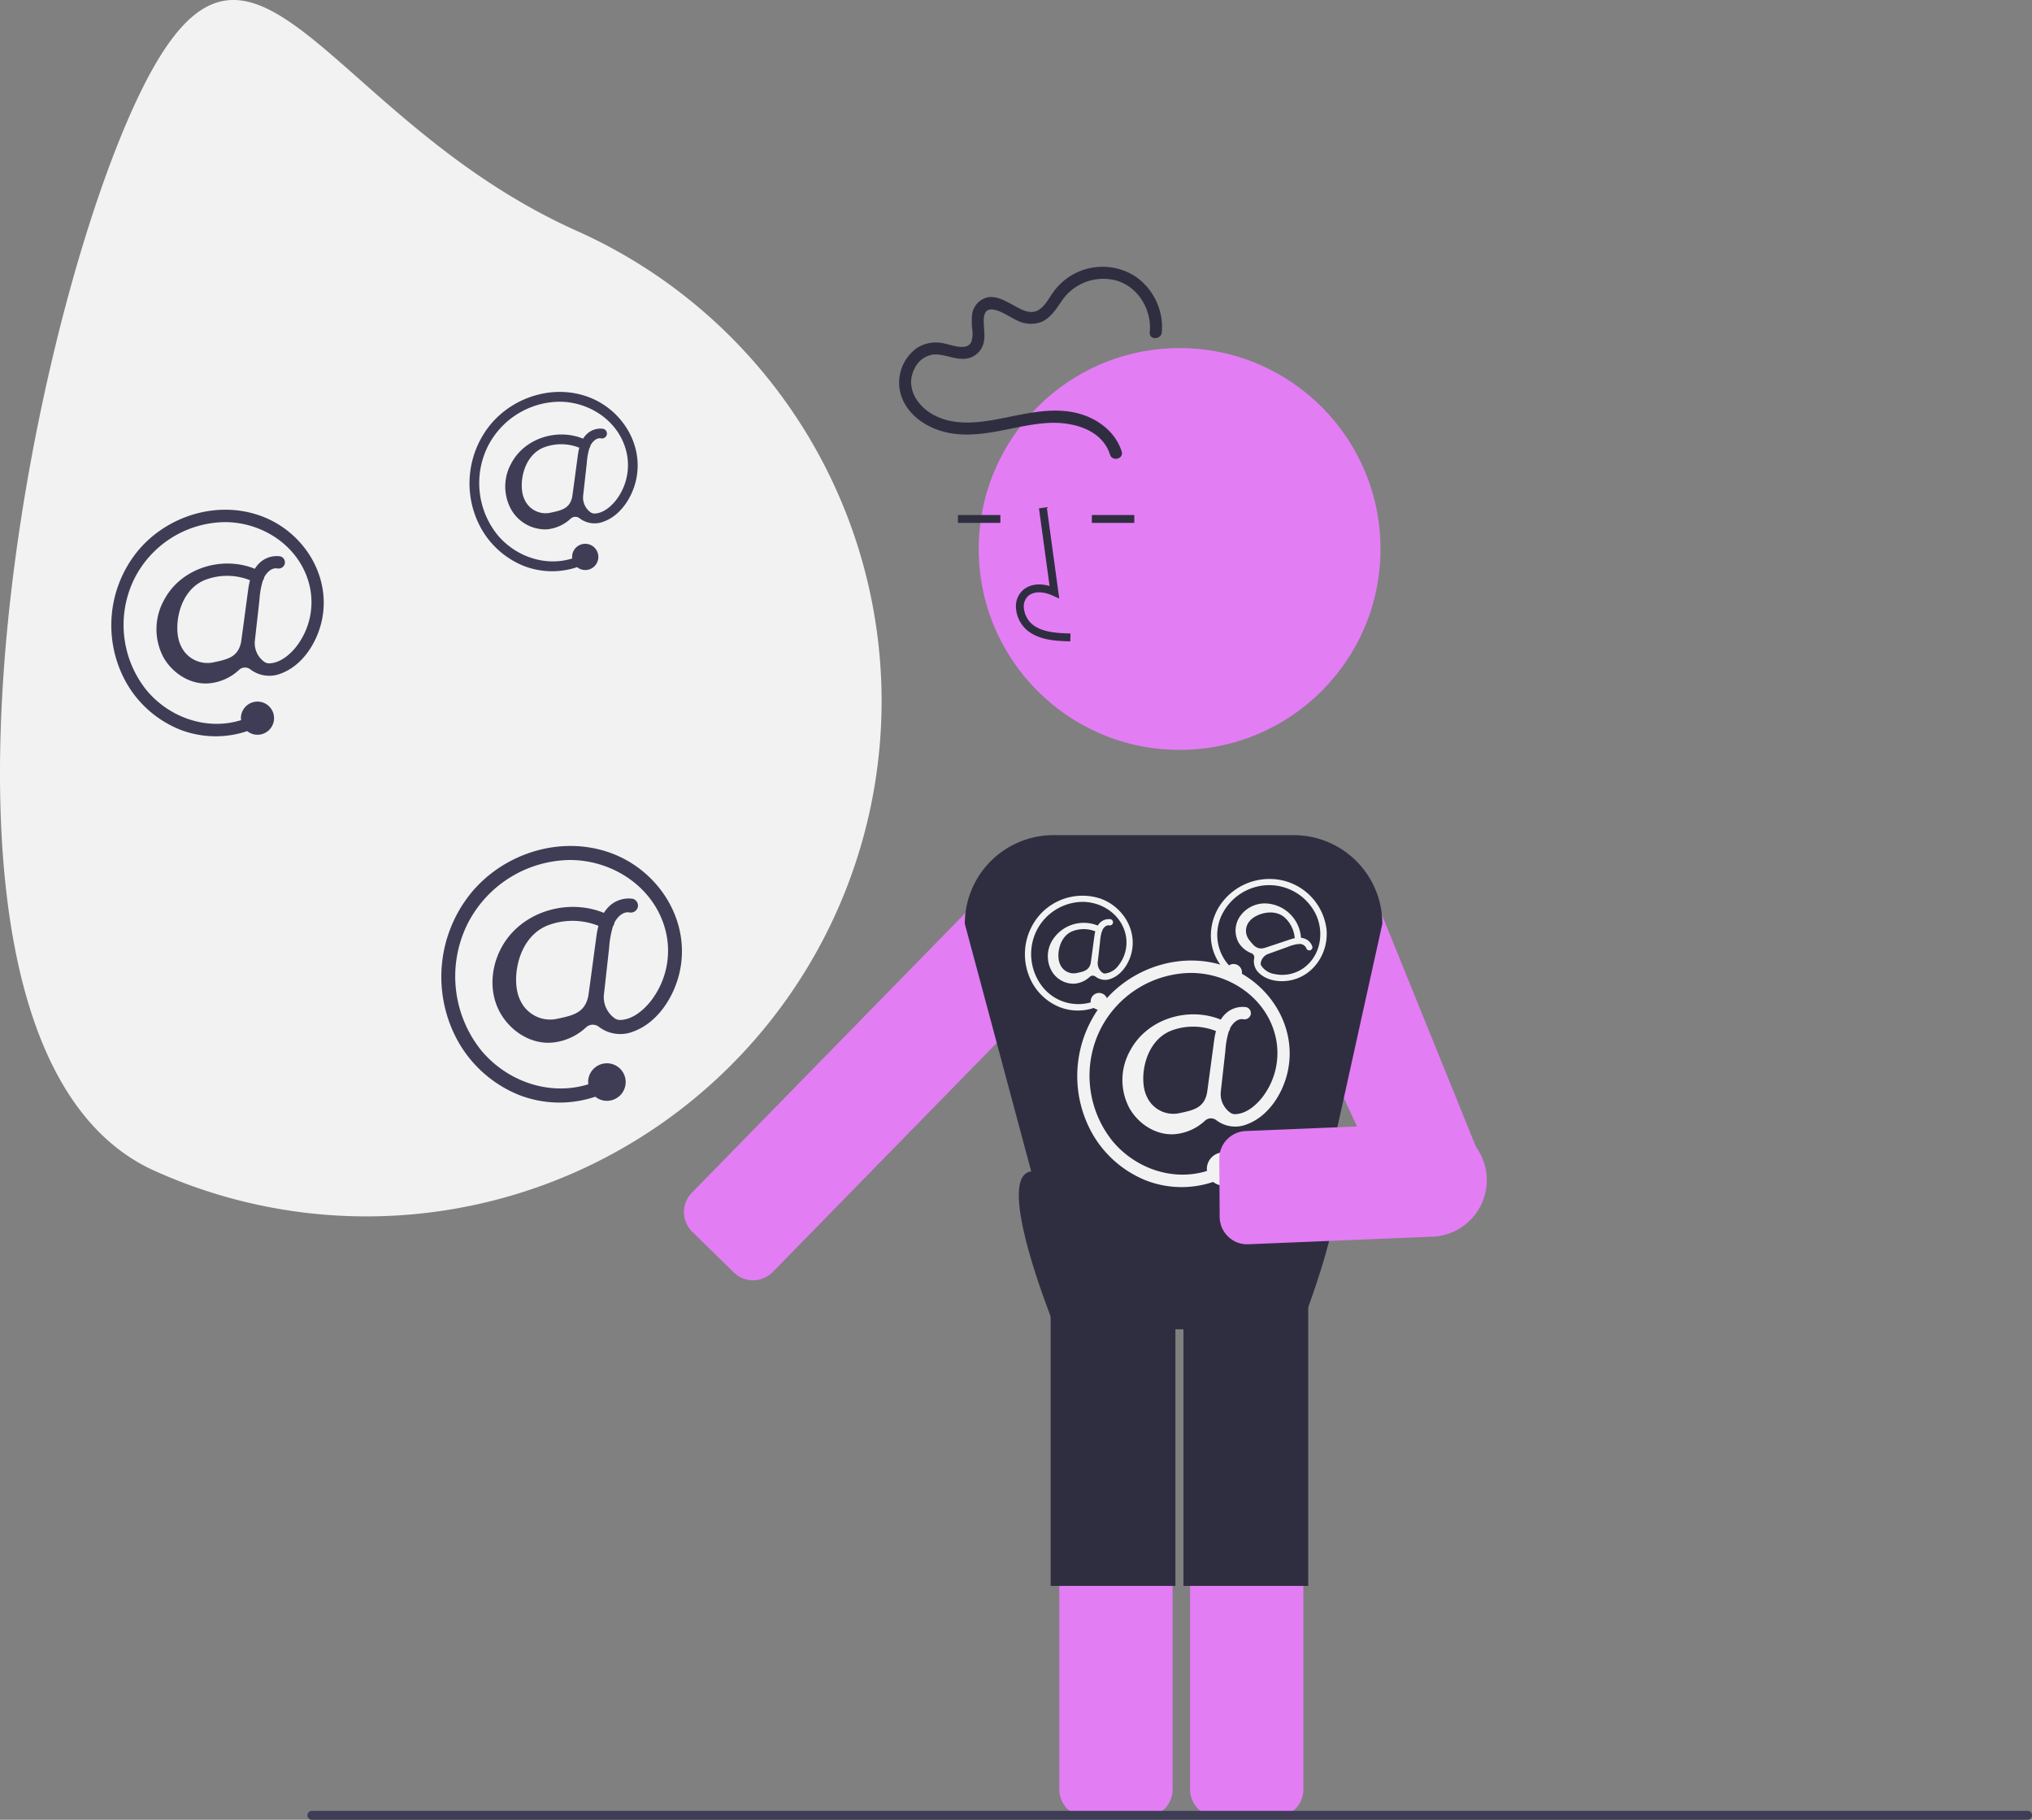 <svg data-name="Layer 1" xmlns="http://www.w3.org/2000/svg" width="504.873" height="452.105" viewBox="0 0 504.873 452.105" xmlns:xlink="http://www.w3.org/1999/xlink"><rect x="0" y="0" width="504.873" height="452.105" fill="#808080" stroke="none"/><path d="M380.33,251.438c-28.938,64.498-58.825,234.464,5.673,263.402A128,128,0,1,0,490.797,281.272C426.299,252.334,409.268,186.94,380.33,251.438Z" transform="translate(-347.564 -223.947)" fill="#f2f2f2"/><path d="M700.133,527.601a6.876,6.876,0,0,1-6.373-4.331l-31.662-68.219a14.073,14.073,0,1,1,26.169-10.362l27.661,68.219a6.792,6.792,0,0,1,.478,2.825h0a6.865,6.865,0,0,1-4.325,6.066l-13.43,5.318C697.837,527.44,700.985,527.601,700.133,527.601Z" transform="translate(-347.564 -223.947)" fill="#e37df4"/><path d="M531.837,541.411a6.86,6.86,0,0,1-1.951-1.341l-10.677-10.441.012-.012a6.86,6.86,0,0,1,.23-9.333l79.121-80.911a14.074,14.074,0,0,1,21.128,18.535h0a14.333,14.333,0,0,1-1.005,1.143l-79.121,80.911a6.863,6.863,0,0,1-7.737,1.449Z" transform="translate(-347.564 -223.947)" fill="#e37df4"/><path d="M664.547,675.361H650.103a6.858,6.858,0,0,1-6.851-6.851V548.122a6.858,6.858,0,0,1,6.851-6.851h14.445a6.858,6.858,0,0,1,6.851,6.851V668.511A6.858,6.858,0,0,1,664.547,675.361Z" transform="translate(-347.564 -223.947)" fill="#e37df4"/><path d="M632.063,675.361H617.619a6.858,6.858,0,0,1-6.851-6.851V548.122a6.858,6.858,0,0,1,6.851-6.851h14.445a6.858,6.858,0,0,1,6.851,6.851V668.511A6.858,6.858,0,0,1,632.063,675.361Z" transform="translate(-347.564 -223.947)" fill="#e37df4"/><circle cx="293.088" cy="136.39" r="49.912" fill="#e37df4"/><path d="M613.487,383.29c-3.235-.09-7.262-.202-10.364-2.468a7.959,7.959,0,0,1-3.132-5.943,5.354,5.354,0,0,1,1.821-4.397c1.62-1.369,3.986-1.69,6.536-.941l-2.642-19.305,1.939-.266,3.106,22.695-1.619-.743c-1.877-.861-4.455-1.299-6.056.054a3.44,3.44,0,0,0-1.128,2.834,6.016,6.016,0,0,0,2.33,4.431c2.414,1.763,5.624,1.991,9.264,2.093Z" transform="translate(-347.564 -223.947)" fill="#2f2e41"/><rect x="238.01" y="127.953" width="10.542" height="1.957" fill="#2f2e41"/><rect x="271.285" y="127.953" width="10.542" height="1.957" fill="#2f2e41"/><path d="M677.321,515.442l13.699-61.98a22.032,22.032,0,0,0-22.031-22.031H609.314a22.032,22.032,0,0,0-22.031,22.031l16.496,61.509c-9.488,1.239,5.992,38.983,5.992,38.983l60.677.494S685.357,517.099,677.321,515.442Z" transform="translate(-347.564 -223.947)" fill="#2f2e41"/><rect x="261.043" y="321.006" width="31" height="73" fill="#2f2e41"/><rect x="294.043" y="321.006" width="31" height="73" fill="#2f2e41"/><path d="M626.256,336.096c-1.539-4.802-5.797-8.045-10.541-9.371-6.197-1.733-12.701-.14-18.831,1.081-5.808,1.157-12.287,2.141-17.68-.961-3.98-2.289-6.741-6.892-4.4-11.342a6.043,6.043,0,0,1,4.601-3.472c2.47-.217,4.857,1.071,7.332,1.063a5.181,5.181,0,0,0,5.127-3.629c.645-2.121-.003-4.289.148-6.442.337-4.813,6.18-.349,8.263.541a7.503,7.503,0,0,0,6.044.359c2.25-.973,3.606-3.128,4.953-5.065a12.43,12.43,0,0,1,13.913-5.135c5.336,1.681,8.598,7.361,8.047,12.794-.195,1.919,2.807,1.905,3,0a15.352,15.352,0,0,0-6.4-13.78,15.051,15.051,0,0,0-20.543,3.751c-1.259,1.71-2.585,4.596-4.95,4.93-1.977.279-4.016-1.139-5.667-2.018-1.738-.925-3.704-1.956-5.738-1.579a5.02,5.02,0,0,0-3.867,4.607,17.272,17.272,0,0,0,.035,3.123,6.78,6.78,0,0,1-.248,3.422c-1.142,2.216-4.802.667-6.584.332a8.778,8.778,0,0,0-6.887,1.098,10.575,10.575,0,0,0-3.483,12.941c2.204,4.834,7.431,7.641,12.507,8.34,7.965,1.096,15.54-2.151,23.401-2.646,5.966-.376,13.491,1.418,15.554,7.856.587,1.831,3.484,1.048,2.893-.798Z" transform="translate(-347.564 -223.947)" fill="#2f2e41"/><path d="M851.352,676.053h-426.298a1.109,1.109,0,0,1,0-2.218h426.298a1.109,1.109,0,0,1,0,2.218Z" transform="translate(-347.564 -223.947)" fill="#3f3d56"/><path d="M499.395,435.896c-12.309-4.53-26.559-.094-34.798,9.921a33.039,33.039,0,0,0-3.381,36.566,30.415,30.415,0,0,0,15.381,13.63,27.804,27.804,0,0,0,18.874.4,4.6,4.6,0,0,0,4.039.882,4.664,4.664,0,1,0-5.818-4.52,4.59,4.59,0,0,0,.055.547c-9.622,3.009-20.251-.687-26.684-8.501a29.373,29.373,0,0,1-3.411-31.187A28.913,28.913,0,0,1,489.222,437.607c11.164.037,21.727,7.403,23.957,18.652a20.408,20.408,0,0,1-4.063,16.579c-1.862,2.26-4.525,4.489-7.608,4.516a2.499,2.499,0,0,1-1.436-.587,6.454,6.454,0,0,1-2.437-5.923c.35-3.134.923-8.259,1.269-11.347a24.122,24.122,0,0,1,.955-5.419,1.94,1.94,0,0,0,.383-.944c.698-1.326,2.045-2.726,3.627-2.513a1.813,1.813,0,0,0,2.151-1.222,1.76,1.76,0,0,0-1.222-2.151,7.006,7.006,0,0,0-6.256,2.255,8.564,8.564,0,0,0-.935,1.242c-9.215-3.756-20.839-.219-25.569,8.844-2.614,5.009-2.979,11.164-.098,16.144,2.566,4.437,7.519,7.671,12.761,7.242a14.209,14.209,0,0,0,8.486-3.804,2.455,2.455,0,0,1,3.194-.102l.019.015a8.781,8.781,0,0,0,8.641,1.092c5.888-2.215,9.837-8.359,11.278-14.258C519.446,453.109,511.472,440.341,499.395,435.896Zm-13.281,41.138a8.171,8.171,0,0,1-9.328-4.664c-2.332-4.664-.807-15.993,7.439-18.722a17.31,17.31,0,0,1,12.028.316,20.821,20.821,0,0,0-.482,2.457c-.659,4.778-1.973,14.819-2.066,15.132C492.813,475.516,490.065,476.206,486.114,477.034Z" transform="translate(-347.564 -223.947)" fill="#3f3d56"/><path d="M412.456,352.152c-10.867-4-23.45-.083-30.723,8.76a29.171,29.171,0,0,0-2.985,32.285,26.854,26.854,0,0,0,13.58,12.034,24.549,24.549,0,0,0,16.664.353,4.061,4.061,0,0,0,3.566.778,4.118,4.118,0,1,0-5.137-3.991,4.051,4.051,0,0,0,.049.483c-8.495,2.657-17.88-.607-23.559-7.505a25.934,25.934,0,0,1-3.011-27.535A25.528,25.528,0,0,1,403.474,353.663c9.857.032,19.183,6.536,21.152,16.468a18.019,18.019,0,0,1-3.587,14.638c-1.644,1.995-3.995,3.963-6.717,3.987a2.206,2.206,0,0,1-1.268-.518,5.699,5.699,0,0,1-2.151-5.23c.309-2.767.815-7.292,1.12-10.019a21.298,21.298,0,0,1,.843-4.785,1.713,1.713,0,0,0,.338-.834c.616-1.171,1.806-2.407,3.202-2.218a1.601,1.601,0,0,0,1.9-1.079,1.554,1.554,0,0,0-1.079-1.9,6.185,6.185,0,0,0-5.524,1.991,7.562,7.562,0,0,0-.826,1.097c-8.136-3.316-18.399-.194-22.575,7.809a14.872,14.872,0,0,0-.087,14.254c2.266,3.918,6.638,6.773,11.267,6.394a12.545,12.545,0,0,0,7.493-3.359,2.168,2.168,0,0,1,2.82-.09l.016.013a7.753,7.753,0,0,0,7.63.964c5.198-1.956,8.685-7.381,9.957-12.589C430.16,367.35,423.12,356.077,412.456,352.152Zm-11.726,36.321a7.214,7.214,0,0,1-8.236-4.118c-2.059-4.118-.713-14.12,6.568-16.53a15.283,15.283,0,0,1,10.619.279,18.385,18.385,0,0,0-.426,2.169c-.582,4.218-1.742,13.084-1.824,13.36C406.645,387.134,404.219,387.743,400.73,388.473Z" transform="translate(-347.564 -223.947)" fill="#3f3d56"/><path d="M652.456,464.152c-10.867-4-23.45-.083-30.723,8.76a29.171,29.171,0,0,0-2.985,32.285,26.854,26.854,0,0,0,13.58,12.034,24.549,24.549,0,0,0,16.664.353,4.061,4.061,0,0,0,3.566.778,4.118,4.118,0,1,0-5.137-3.991,4.051,4.051,0,0,0,.049.483c-8.495,2.657-17.88-.607-23.559-7.505a25.934,25.934,0,0,1-3.011-27.535A25.528,25.528,0,0,1,643.474,465.663c9.857.032,19.183,6.536,21.152,16.468a18.019,18.019,0,0,1-3.587,14.638c-1.644,1.995-3.995,3.963-6.717,3.987a2.206,2.206,0,0,1-1.268-.518,5.699,5.699,0,0,1-2.151-5.23c.309-2.767.815-7.292,1.12-10.019a21.298,21.298,0,0,1,.843-4.785,1.713,1.713,0,0,0,.338-.834c.616-1.171,1.806-2.407,3.202-2.218a1.601,1.601,0,0,0,1.9-1.079,1.554,1.554,0,0,0-1.079-1.9,6.185,6.185,0,0,0-5.524,1.991,7.562,7.562,0,0,0-.826,1.097c-8.136-3.316-18.399-.194-22.575,7.809a14.872,14.872,0,0,0-.087,14.254c2.266,3.918,6.638,6.773,11.267,6.394a12.545,12.545,0,0,0,7.493-3.359,2.168,2.168,0,0,1,2.82-.09l.016.013a7.753,7.753,0,0,0,7.63.964c5.198-1.956,8.685-7.381,9.957-12.589C670.16,479.35,663.12,468.077,652.456,464.152Zm-11.726,36.321a7.214,7.214,0,0,1-8.236-4.118c-2.059-4.118-.713-14.12,6.568-16.53a15.283,15.283,0,0,1,10.619.279,18.385,18.385,0,0,0-.426,2.169c-.582,4.218-1.742,13.084-1.824,13.36C646.645,499.134,644.219,499.743,640.73,500.473Z" transform="translate(-347.564 -223.947)" fill="#f2f2f2"/><path d="M621.112,447.242a14.215,14.215,0,0,0-15.591,4.445,14.803,14.803,0,0,0-1.515,16.383,13.627,13.627,0,0,0,6.891,6.107,12.457,12.457,0,0,0,8.456.179,2.061,2.061,0,0,0,1.81.395,2.09,2.09,0,1,0-2.607-2.025,2.056,2.056,0,0,0,.025.245,11.331,11.331,0,0,1-11.955-3.809A13.16,13.16,0,0,1,605.099,455.189a12.954,12.954,0,0,1,11.455-7.181c5.002.016,9.734,3.317,10.734,8.357a9.144,9.144,0,0,1-1.82,7.428,4.811,4.811,0,0,1-3.408,2.023,1.119,1.119,0,0,1-.643-.263,2.892,2.892,0,0,1-1.092-2.654c.157-1.404.414-3.7.568-5.084a10.808,10.808,0,0,1,.428-2.428.869.869,0,0,0,.171-.423c.313-.594.916-1.221,1.625-1.126a.812.812,0,0,0,.964-.547.788.788,0,0,0-.547-.964A3.139,3.139,0,0,0,620.73,453.338a3.836,3.836,0,0,0-.419.557,9.19,9.19,0,0,0-11.456,3.963,7.547,7.547,0,0,0-.044,7.233,6.256,6.256,0,0,0,5.717,3.245,6.366,6.366,0,0,0,3.802-1.704,1.1,1.1,0,0,1,1.431-.046l.008.007a3.934,3.934,0,0,0,3.872.489c2.638-.992,4.407-3.745,5.053-6.388C630.096,454.954,626.523,449.233,621.112,447.242Zm-5.95,18.431a3.661,3.661,0,0,1-4.179-2.09c-1.045-2.09-.362-7.165,3.333-8.388a7.756,7.756,0,0,1,5.389.142,9.328,9.328,0,0,0-.216,1.101c-.295,2.14-.884,6.64-.925,6.78C618.163,464.993,616.932,465.302,615.162,465.673Z" transform="translate(-347.564 -223.947)" fill="#f2f2f2"/><path d="M677.139,454.731A14.215,14.215,0,0,0,666.282,442.691a14.803,14.803,0,0,0-15.376,5.855,13.627,13.627,0,0,0-2.448,8.876,12.457,12.457,0,0,0,3.563,7.671,2.061,2.061,0,0,0,.442,1.799,2.09,2.09,0,1,0,.67-3.232,2.056,2.056,0,0,0-.209.13,11.331,11.331,0,0,1-1.846-12.411,13.16,13.16,0,0,1,11.872-7.526,12.954,12.954,0,0,1,11.492,7.122c2.188,4.498,1.309,10.2-2.776,13.317a9.144,9.144,0,0,1-7.471,1.637,4.811,4.811,0,0,1-3.317-2.169,1.119,1.119,0,0,1-.047-.694,2.892,2.892,0,0,1,1.902-2.149l4.815-1.729a10.808,10.808,0,0,1,2.368-.685.869.869,0,0,0,.455-.032,1.791,1.791,0,0,1,1.726.963.812.812,0,0,0,.916.624.788.788,0,0,0,.624-.916,3.139,3.139,0,0,0-2.142-2.072,3.836,3.836,0,0,0-.684-.131,9.19,9.19,0,0,0-8.603-8.54,7.547,7.547,0,0,0-6.513,3.146,6.256,6.256,0,0,0-.395,6.562,6.366,6.366,0,0,0,3.205,2.663,1.1,1.1,0,0,1,.671,1.264l-.002.01a3.934,3.934,0,0,0,1.266,3.692c2.053,1.931,5.304,2.308,7.96,1.723C674.171,466.193,677.734,460.466,677.139,454.731ZM657.971,457.506a3.661,3.661,0,0,1,.036-4.672c1.416-1.858,6.274-3.48,8.999-.702a7.756,7.756,0,0,1,2.246,4.901,9.328,9.328,0,0,0-1.083.291c-2.052.678-6.35,2.13-6.494,2.155C659.903,459.901,659.083,458.932,657.971,457.506Z" transform="translate(-347.564 -223.947)" fill="#f2f2f2"/><path d="M493.695,322.555c-8.603-3.166-18.563-.066-24.321,6.934a23.092,23.092,0,0,0-2.363,25.557,21.258,21.258,0,0,0,10.75,9.526,19.433,19.433,0,0,0,13.192.279,3.215,3.215,0,0,0,2.823.616,3.26,3.26,0,1,0-4.066-3.159,3.208,3.208,0,0,0,.039.382c-6.725,2.103-14.154-.48-18.65-5.941a20.53,20.53,0,0,1-2.384-21.797,20.208,20.208,0,0,1,17.87-11.202c7.803.026,15.186,5.174,16.744,13.037a14.264,14.264,0,0,1-2.84,11.588c-1.302,1.579-3.163,3.137-5.317,3.156a1.746,1.746,0,0,1-1.004-.41,4.511,4.511,0,0,1-1.703-4.14c.245-2.191.645-5.772.887-7.931a16.86,16.86,0,0,1,.667-3.788,1.356,1.356,0,0,0,.267-.66c.488-.927,1.429-1.905,2.535-1.756a1.267,1.267,0,0,0,1.504-.854,1.23,1.23,0,0,0-.854-1.504,4.896,4.896,0,0,0-4.373,1.576,5.985,5.985,0,0,0-.654.868c-6.441-2.625-14.565-.153-17.871,6.182a11.773,11.773,0,0,0-.069,11.284,9.76,9.76,0,0,0,8.919,5.061,9.931,9.931,0,0,0,5.931-2.659,1.716,1.716,0,0,1,2.232-.072l.013.01a6.137,6.137,0,0,0,6.04.763c4.115-1.548,6.875-5.843,7.882-9.965C507.71,334.585,502.137,325.662,493.695,322.555ZM484.413,351.307a5.711,5.711,0,0,1-6.52-3.26c-1.63-3.26-.564-11.178,5.199-13.085a12.098,12.098,0,0,1,8.406.221,14.549,14.549,0,0,0-.337,1.717c-.46,3.339-1.379,10.358-1.444,10.576C489.095,350.246,487.174,350.728,484.413,351.307Z" transform="translate(-347.564 -223.947)" fill="#3f3d56"/><path d="M650.97,509.311a6.876,6.876,0,0,1,6.344-4.374l45.416-1.871a14.073,14.073,0,1,1,.189,28.145l-45.416,1.87a6.792,6.792,0,0,1-2.807-.577h0a6.865,6.865,0,0,1-4.09-6.227l-.097-14.444A6.827,6.827,0,0,1,650.97,509.311Z" transform="translate(-347.564 -223.947)" fill="#e37df4"/></svg>